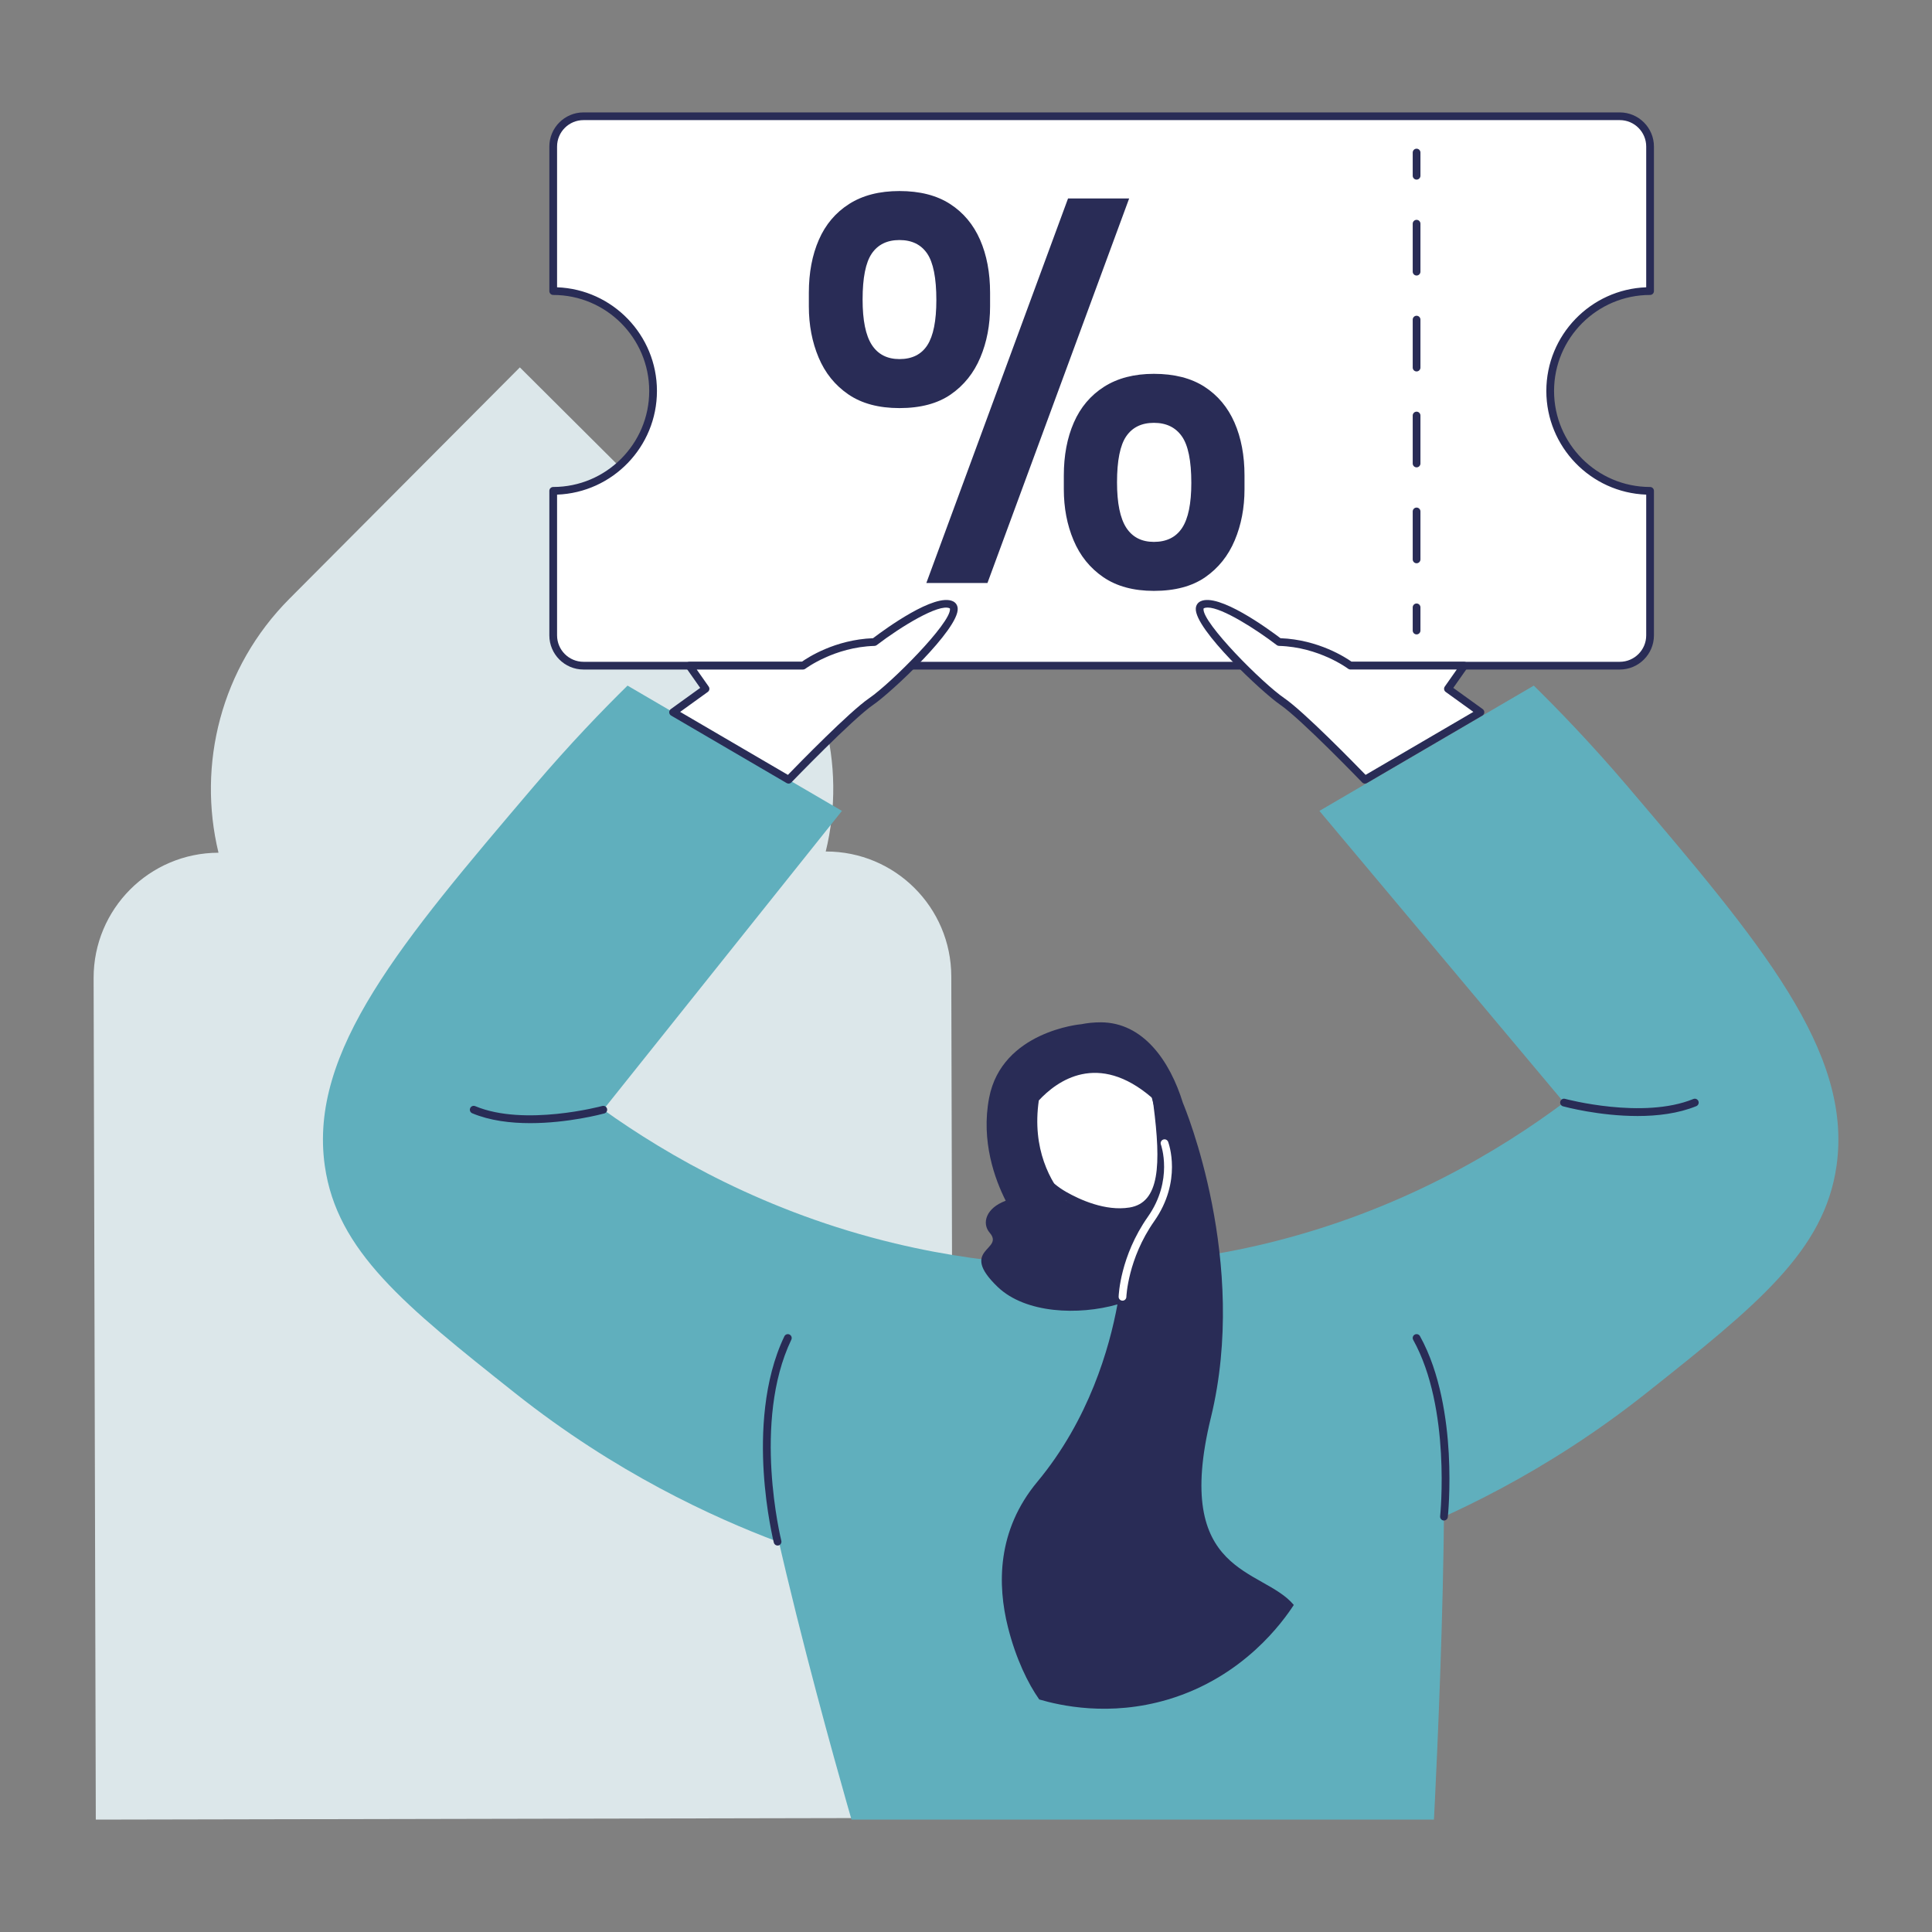 <svg width="293" height="293" viewBox="0 0 293 293" fill="none" xmlns="http://www.w3.org/2000/svg">
<rect x="0" y="0" width="293" height="293" fill="#808080" stroke="none"/>
<path d="M125.228 129.135C128.434 116.018 124.9 101.592 114.633 91.368L78.839 55.717L43.902 90.795C33.481 101.258 29.898 115.949 33.137 129.321C22.656 129.342 14.177 137.855 14.197 148.336L14.528 275.955L144.6 275.693L144.269 148.076C144.248 137.594 135.735 129.115 125.253 129.135H125.228Z" fill="#DCE7EA"/>
<path d="M170.233 173.071H157.609V196.667H170.233V173.071Z" fill="white"/>
<path d="M170.234 197.253H157.609C157.285 197.253 157.023 196.991 157.023 196.667V173.071C157.023 172.747 157.285 172.485 157.609 172.485H170.234C170.558 172.485 170.82 172.747 170.82 173.071V196.667C170.82 196.991 170.558 197.253 170.234 197.253ZM158.195 196.081H169.648V173.657H158.195V196.081Z" fill="#292C56"/>
<path d="M175.513 167.524C175.262 165.571 174.246 163.797 172.693 162.586C171.185 161.409 169.026 160.186 166.314 159.849C165.076 159.695 162.343 159.37 159.477 160.917C159.33 160.996 156.535 162.546 155.179 165.33C154.656 166.403 154.383 167.602 154.338 168.863C153.191 168.853 152.164 169.326 151.641 170.233C150.779 171.724 151.608 173.813 153.492 174.9C154.328 175.382 155.229 175.585 156.049 175.533C156.568 176.497 157.193 177.445 157.934 178.354C158.904 179.542 160.1 180.523 161.431 181.281C163.696 182.568 167.605 184.312 171.389 183.702C176.697 182.848 176.619 176.114 175.514 167.523L175.513 167.524Z" fill="white"/>
<path d="M169.761 184.419C166.503 184.419 163.35 183.05 161.141 181.793C159.707 180.977 158.475 179.946 157.48 178.727C156.817 177.914 156.22 177.041 155.706 176.128C154.856 176.111 153.98 175.862 153.199 175.41C152.174 174.818 151.392 173.939 150.993 172.936C150.577 171.884 150.627 170.822 151.134 169.941C151.66 169.032 152.628 168.444 153.787 168.309C153.888 167.137 154.178 166.05 154.654 165.075C156.106 162.098 159.076 160.47 159.202 160.403C162.252 158.756 165.151 159.115 166.387 159.269C168.761 159.563 171.004 160.524 173.056 162.126C174.744 163.443 175.823 165.333 176.096 167.451C177.121 175.428 177.609 183.298 171.483 184.285C170.91 184.378 170.334 184.42 169.763 184.42L169.761 184.419ZM156.047 174.949C156.261 174.949 156.461 175.066 156.563 175.258C157.08 176.22 157.694 177.138 158.387 177.986C159.291 179.092 160.412 180.031 161.72 180.775C163.712 181.908 167.605 183.72 171.294 183.128C175.889 182.388 176.093 176.638 174.931 167.602C174.698 165.793 173.775 164.177 172.332 163.05C170.45 161.582 168.4 160.7 166.241 160.434C165.113 160.293 162.476 159.968 159.755 161.436C159.727 161.45 156.994 162.948 155.706 165.59C155.23 166.566 154.968 167.675 154.924 168.89C154.912 169.205 154.654 169.455 154.338 169.455C154.325 169.455 154.314 169.455 154.304 169.455C153.343 169.455 152.539 169.856 152.149 170.532C151.824 171.094 151.8 171.796 152.083 172.508C152.385 173.268 152.988 173.939 153.785 174.399C154.487 174.805 155.28 175.002 156.012 174.955C156.025 174.955 156.037 174.955 156.049 174.955L156.047 174.949Z" fill="#292C56"/>
<path d="M161.43 181.284C161.43 181.284 165.044 187.681 170.233 187.387V183.831C170.233 183.831 164.927 184.212 161.43 181.285V181.284Z" fill="#292C56"/>
<path d="M163.708 191.629C163.708 191.629 115.367 190.424 113.656 203.969C111.998 217.098 129.138 275.955 129.138 275.955H217.466C217.466 275.955 221.099 207.927 217.257 199.265C213.333 190.425 163.708 191.629 163.708 191.629Z" fill="#60AFBD"/>
<path d="M157.545 191.782C151.058 191.407 143.695 190.478 135.74 188.575C116.103 183.877 101.233 175.239 91.497 168.293C103.559 153.188 115.621 138.084 127.684 122.978C116.845 116.645 106.007 110.31 95.169 103.977C91.533 107.551 86.489 112.745 80.871 119.349C60.874 142.858 46.791 159.415 49.258 176.796C51.095 189.729 61.322 197.952 78.121 211.278C93.38 223.382 108.096 230.096 117.925 233.807C131.132 219.798 144.338 205.79 157.545 191.783V191.782ZM170.234 191.782C176.714 191.421 184.082 190.498 192.04 188.575C212.331 183.671 227.498 174.439 237.194 167.212C224.828 152.468 212.463 137.723 200.097 122.979C210.935 116.646 221.773 110.312 232.611 103.978C236.246 107.553 241.291 112.746 246.91 119.351C266.907 142.859 280.991 159.417 278.523 176.798C276.686 189.731 266.459 197.954 249.659 211.279C234.4 223.383 219.684 230.097 209.855 233.808C196.648 219.8 183.443 205.791 170.236 191.785L170.234 191.782Z" fill="#60AFBD"/>
<path d="M235.096 59.293C235.096 50.928 241.877 44.146 250.242 44.146V22.227C250.242 19.69 248.186 17.633 245.648 17.633H88.492C85.954 17.633 83.898 19.69 83.898 22.227V44.146C92.263 44.146 99.044 50.928 99.044 59.293C99.044 67.658 92.263 74.44 83.898 74.44V96.359C83.898 98.896 85.954 100.953 88.492 100.953H245.648C248.186 100.953 250.242 98.896 250.242 96.359V74.44C241.877 74.44 235.096 67.658 235.096 59.293Z" fill="white"/>
<path d="M245.65 101.539H88.492C85.635 101.539 83.312 99.216 83.312 96.359V74.44C83.312 74.116 83.574 73.854 83.898 73.854C91.926 73.854 98.458 67.321 98.458 59.293C98.458 51.265 91.926 44.732 83.898 44.732C83.574 44.732 83.312 44.47 83.312 44.146V22.227C83.312 19.37 85.635 17.047 88.492 17.047H245.65C248.507 17.047 250.83 19.37 250.83 22.227V44.146C250.83 44.47 250.568 44.732 250.244 44.732C242.216 44.732 235.683 51.265 235.683 59.293C235.683 67.321 242.216 73.854 250.244 73.854C250.568 73.854 250.83 74.116 250.83 74.44V96.359C250.83 99.216 248.507 101.539 245.65 101.539ZM84.484 75.014V96.359C84.484 98.57 86.281 100.367 88.492 100.367H245.65C247.859 100.367 249.658 98.57 249.658 96.359V75.014C241.253 74.705 234.511 67.771 234.511 59.291C234.511 50.812 241.253 43.88 249.658 43.569V22.224C249.658 20.013 247.86 18.216 245.65 18.216H88.492C86.283 18.216 84.484 20.013 84.484 22.224V43.569C92.888 43.878 99.63 50.812 99.63 59.291C99.63 67.771 92.888 74.703 84.484 75.014Z" fill="#292C56"/>
<path d="M214.833 27.239C214.51 27.239 214.247 26.977 214.247 26.653V23.137C214.247 22.813 214.51 22.551 214.833 22.551C215.157 22.551 215.419 22.813 215.419 23.137V26.653C215.419 26.977 215.157 27.239 214.833 27.239ZM214.833 85.423C214.51 85.423 214.247 85.16 214.247 84.837V77.564C214.247 77.241 214.51 76.978 214.833 76.978C215.157 76.978 215.419 77.241 215.419 77.564V84.837C215.419 85.16 215.157 85.423 214.833 85.423ZM214.833 70.877C214.51 70.877 214.247 70.615 214.247 70.291V63.018C214.247 62.695 214.51 62.432 214.833 62.432C215.157 62.432 215.419 62.695 215.419 63.018V70.291C215.419 70.615 215.157 70.877 214.833 70.877ZM214.833 56.331C214.51 56.331 214.247 56.069 214.247 55.745V48.472C214.247 48.149 214.51 47.886 214.833 47.886C215.157 47.886 215.419 48.149 215.419 48.472V55.745C215.419 56.069 215.157 56.331 214.833 56.331ZM214.833 41.785C214.51 41.785 214.247 41.523 214.247 41.199V33.926C214.247 33.603 214.51 33.34 214.833 33.34C215.157 33.34 215.419 33.603 215.419 33.926V41.199C215.419 41.523 215.157 41.785 214.833 41.785ZM214.833 96.212C214.51 96.212 214.247 95.95 214.247 95.626V92.11C214.247 91.787 214.51 91.524 214.833 91.524C215.157 91.524 215.419 91.787 215.419 92.11V95.626C215.419 95.95 215.157 96.212 214.833 96.212ZM183.638 214.998C189.397 191.345 179.736 168.072 179.397 167.269C177.431 160.898 173.377 155.064 166.957 155.042C165.867 155.038 164.859 155.149 163.916 155.343L163.92 155.334C163.92 155.334 151.945 156.395 150.007 166.493C148.747 173.056 150.877 178.85 152.523 182.102C149.496 183.217 148.869 185.538 150.097 186.959C152.395 189.618 145.286 189.394 151.298 195.163C155.51 199.206 163.583 199.507 169.468 197.82C168.261 204.41 165.171 215.282 157.309 224.735C151.178 232.106 151.252 240.355 152.86 246.763C154.064 251.564 155.92 255.347 157.608 257.735C160.709 258.643 168.242 260.389 177.145 257.735C188.663 254.301 194.615 245.845 196.213 243.4C191.48 237.72 177.775 239.072 183.636 214.999L183.638 214.998ZM161.717 182.057C159.284 179.241 156.481 174.257 157.542 166.89C160.302 163.914 166.5 159.395 174.713 166.491C174.713 166.491 180.573 188.178 166.282 183.33C164.625 182.768 163.109 182.354 161.717 182.057ZM178.73 183.299C178.855 183.166 178.986 183.033 179.13 182.899L178.73 183.299Z" fill="#292C56"/>
<path d="M170.234 197.253H170.217C169.893 197.243 169.638 196.974 169.648 196.65C169.656 196.402 169.883 190.512 174.083 184.531C177.99 178.969 176.077 173.63 176.058 173.578C175.945 173.274 176.099 172.937 176.402 172.825C176.704 172.712 177.041 172.864 177.155 173.166C177.246 173.406 179.319 179.118 175.043 185.207C171.042 190.903 170.823 196.629 170.82 196.687C170.81 197.004 170.551 197.255 170.234 197.255V197.253ZM102.075 108.014L107.002 104.462L104.538 100.953H121.788C121.788 100.953 126.236 97.55 132.607 97.368C132.607 97.368 141.623 90.456 144.269 91.718C146.913 92.981 135.373 104.16 132.127 106.384C128.88 108.608 119.594 118.252 119.594 118.252L102.075 108.013V108.014Z" fill="white"/>
<path d="M119.594 118.838C119.493 118.838 119.39 118.811 119.298 118.757L101.779 108.52C101.608 108.42 101.5 108.24 101.489 108.042C101.481 107.845 101.571 107.656 101.733 107.538L106.191 104.323L104.059 101.289C103.933 101.11 103.918 100.876 104.018 100.682C104.119 100.489 104.32 100.366 104.538 100.366H121.596C122.47 99.743 126.623 97.008 132.401 96.788C134.254 95.38 141.778 89.882 144.521 91.189C144.947 91.393 145.202 91.772 145.24 92.257C145.483 95.383 135.133 105.035 132.458 106.867C129.298 109.033 120.108 118.562 120.016 118.658C119.901 118.775 119.749 118.838 119.594 118.838ZM103.148 107.963L119.491 117.515C121.18 115.772 128.841 107.925 131.794 105.902C135.183 103.581 144.235 94.465 144.07 92.351C144.064 92.273 144.052 92.267 144.014 92.25C142.413 91.491 136.588 95.056 132.962 97.836C132.864 97.91 132.745 97.953 132.622 97.956C126.529 98.129 122.185 101.387 122.141 101.419C122.039 101.497 121.914 101.539 121.785 101.539H105.663L107.478 104.123C107.663 104.386 107.601 104.749 107.342 104.936L103.145 107.963H103.148Z" fill="#292C56"/>
<path d="M224.519 108.014L219.592 104.462L222.056 100.953H204.806C204.806 100.953 200.358 97.55 193.987 97.368C193.987 97.368 184.971 90.456 182.325 91.718C179.681 92.981 191.221 104.16 194.467 106.384C197.713 108.608 207 118.252 207 118.252L224.519 108.013V108.014Z" fill="white"/>
<path d="M206.999 118.838C206.843 118.838 206.69 118.776 206.577 118.658C206.484 118.562 197.295 109.031 194.134 106.867C191.461 105.035 181.109 95.385 181.352 92.257C181.39 91.772 181.645 91.392 182.072 91.189C184.813 89.879 192.337 95.38 194.192 96.788C199.97 97.008 204.123 99.745 204.996 100.366H222.054C222.273 100.366 222.473 100.487 222.575 100.682C222.676 100.875 222.66 101.11 222.534 101.289L220.402 104.323L224.86 107.538C225.021 107.654 225.112 107.844 225.103 108.042C225.093 108.24 224.984 108.42 224.813 108.52L207.295 118.757C207.202 118.811 207.1 118.838 206.999 118.838ZM183.154 92.138C182.929 92.138 182.735 92.173 182.577 92.248C182.539 92.266 182.527 92.272 182.521 92.349C182.357 94.463 191.408 103.58 194.797 105.9C197.75 107.925 205.411 115.772 207.1 117.513L223.445 107.962L219.248 104.935C218.987 104.747 218.927 104.386 219.111 104.122L220.926 101.538H204.804C204.675 101.538 204.551 101.495 204.448 101.418C204.404 101.384 200.06 98.126 193.967 97.954C193.844 97.95 193.726 97.909 193.628 97.834C190.566 95.487 185.356 92.138 183.153 92.138H183.154ZM80.414 170.333C77.433 170.333 74.299 169.959 71.615 168.835C71.316 168.709 71.176 168.367 71.302 168.069C71.426 167.77 71.769 167.63 72.068 167.754C79.542 170.885 91.226 167.762 91.341 167.729C91.653 167.646 91.976 167.829 92.061 168.141C92.146 168.453 91.961 168.775 91.649 168.86C91.324 168.95 86.149 170.333 80.412 170.333H80.414ZM248.328 169.25C242.538 169.25 237.364 167.866 237.04 167.778C236.728 167.693 236.543 167.37 236.628 167.058C236.713 166.746 237.036 166.559 237.348 166.647C237.465 166.677 249.151 169.802 256.807 166.67C257.106 166.547 257.449 166.691 257.572 166.991C257.695 167.291 257.551 167.633 257.251 167.756C254.507 168.878 251.334 169.251 248.328 169.251V169.25ZM117.924 234.393C117.661 234.393 117.423 234.215 117.355 233.95C117.344 233.905 116.194 229.305 115.819 223.199C115.47 217.544 115.731 209.391 118.952 202.664C119.093 202.371 119.441 202.249 119.734 202.388C120.026 202.529 120.149 202.878 120.01 203.171C114.044 215.63 118.448 233.486 118.492 233.665C118.571 233.978 118.381 234.297 118.067 234.377C118.019 234.388 117.971 234.394 117.924 234.394V234.393ZM218.99 230.594C218.969 230.594 218.947 230.594 218.927 230.591C218.604 230.557 218.371 230.269 218.407 229.946C218.424 229.784 220.074 213.552 214.321 203.2C214.164 202.917 214.265 202.561 214.548 202.403C214.831 202.245 215.188 202.347 215.345 202.63C218.454 208.223 219.437 215.39 219.713 220.418C220.012 225.846 219.576 230.027 219.571 230.069C219.539 230.37 219.286 230.592 218.99 230.592V230.594ZM136.409 61.89C133.27 61.89 130.685 61.197 128.662 59.813C126.638 58.429 125.132 56.565 124.147 54.218C123.163 51.877 122.667 49.293 122.667 46.471V44.394C122.667 41.358 123.174 38.679 124.185 36.364C125.196 34.047 126.73 32.236 128.778 30.932C130.829 29.625 133.375 28.972 136.408 28.972C139.496 28.972 142.054 29.625 144.08 30.932C146.102 32.236 147.619 34.047 148.635 36.364C149.645 38.679 150.152 41.357 150.152 44.394V46.471C150.152 49.293 149.659 51.877 148.673 54.218C147.688 56.565 146.195 58.427 144.2 59.813C142.2 61.197 139.607 61.89 136.408 61.89H136.409ZM136.409 54.458C138.327 54.458 139.738 53.752 140.644 52.342C141.548 50.931 142.004 48.656 142.004 45.512C142.004 42.154 141.535 39.8 140.606 38.442C139.673 37.082 138.276 36.404 136.409 36.404C134.547 36.404 133.148 37.084 132.216 38.442C131.283 39.801 130.819 42.127 130.819 45.431C130.819 48.575 131.283 50.863 132.216 52.303C133.149 53.741 134.547 54.458 136.409 54.458ZM140.486 88.413L161.976 30.096H171.244L149.754 88.413H140.486ZM174.999 89.611C171.908 89.611 169.353 88.918 167.326 87.534C165.305 86.149 163.799 84.283 162.814 81.939C161.825 79.598 161.335 77.014 161.335 74.189V72.112C161.335 69.079 161.841 66.4 162.852 64.086C163.863 61.769 165.394 59.958 167.445 58.651C169.496 57.347 172.013 56.694 174.997 56.694C178.085 56.694 180.64 57.347 182.665 58.651C184.687 59.958 186.204 61.769 187.22 64.086C188.231 66.401 188.737 69.079 188.737 72.112V74.189C188.737 77.014 188.244 79.598 187.258 81.939C186.273 84.283 184.78 86.148 182.785 87.534C180.785 88.918 178.192 89.611 174.997 89.611H174.999ZM174.999 82.181C176.916 82.181 178.34 81.475 179.271 80.064C180.204 78.653 180.671 76.375 180.671 73.234C180.671 69.876 180.191 67.519 179.231 66.164C178.271 64.804 176.861 64.126 174.999 64.126C173.132 64.126 171.735 64.806 170.801 66.164C169.871 67.519 169.404 69.85 169.404 73.153C169.404 76.297 169.873 78.585 170.801 80.026C171.735 81.463 173.132 82.181 174.999 82.181Z" fill="#292C56"/>
</svg>
